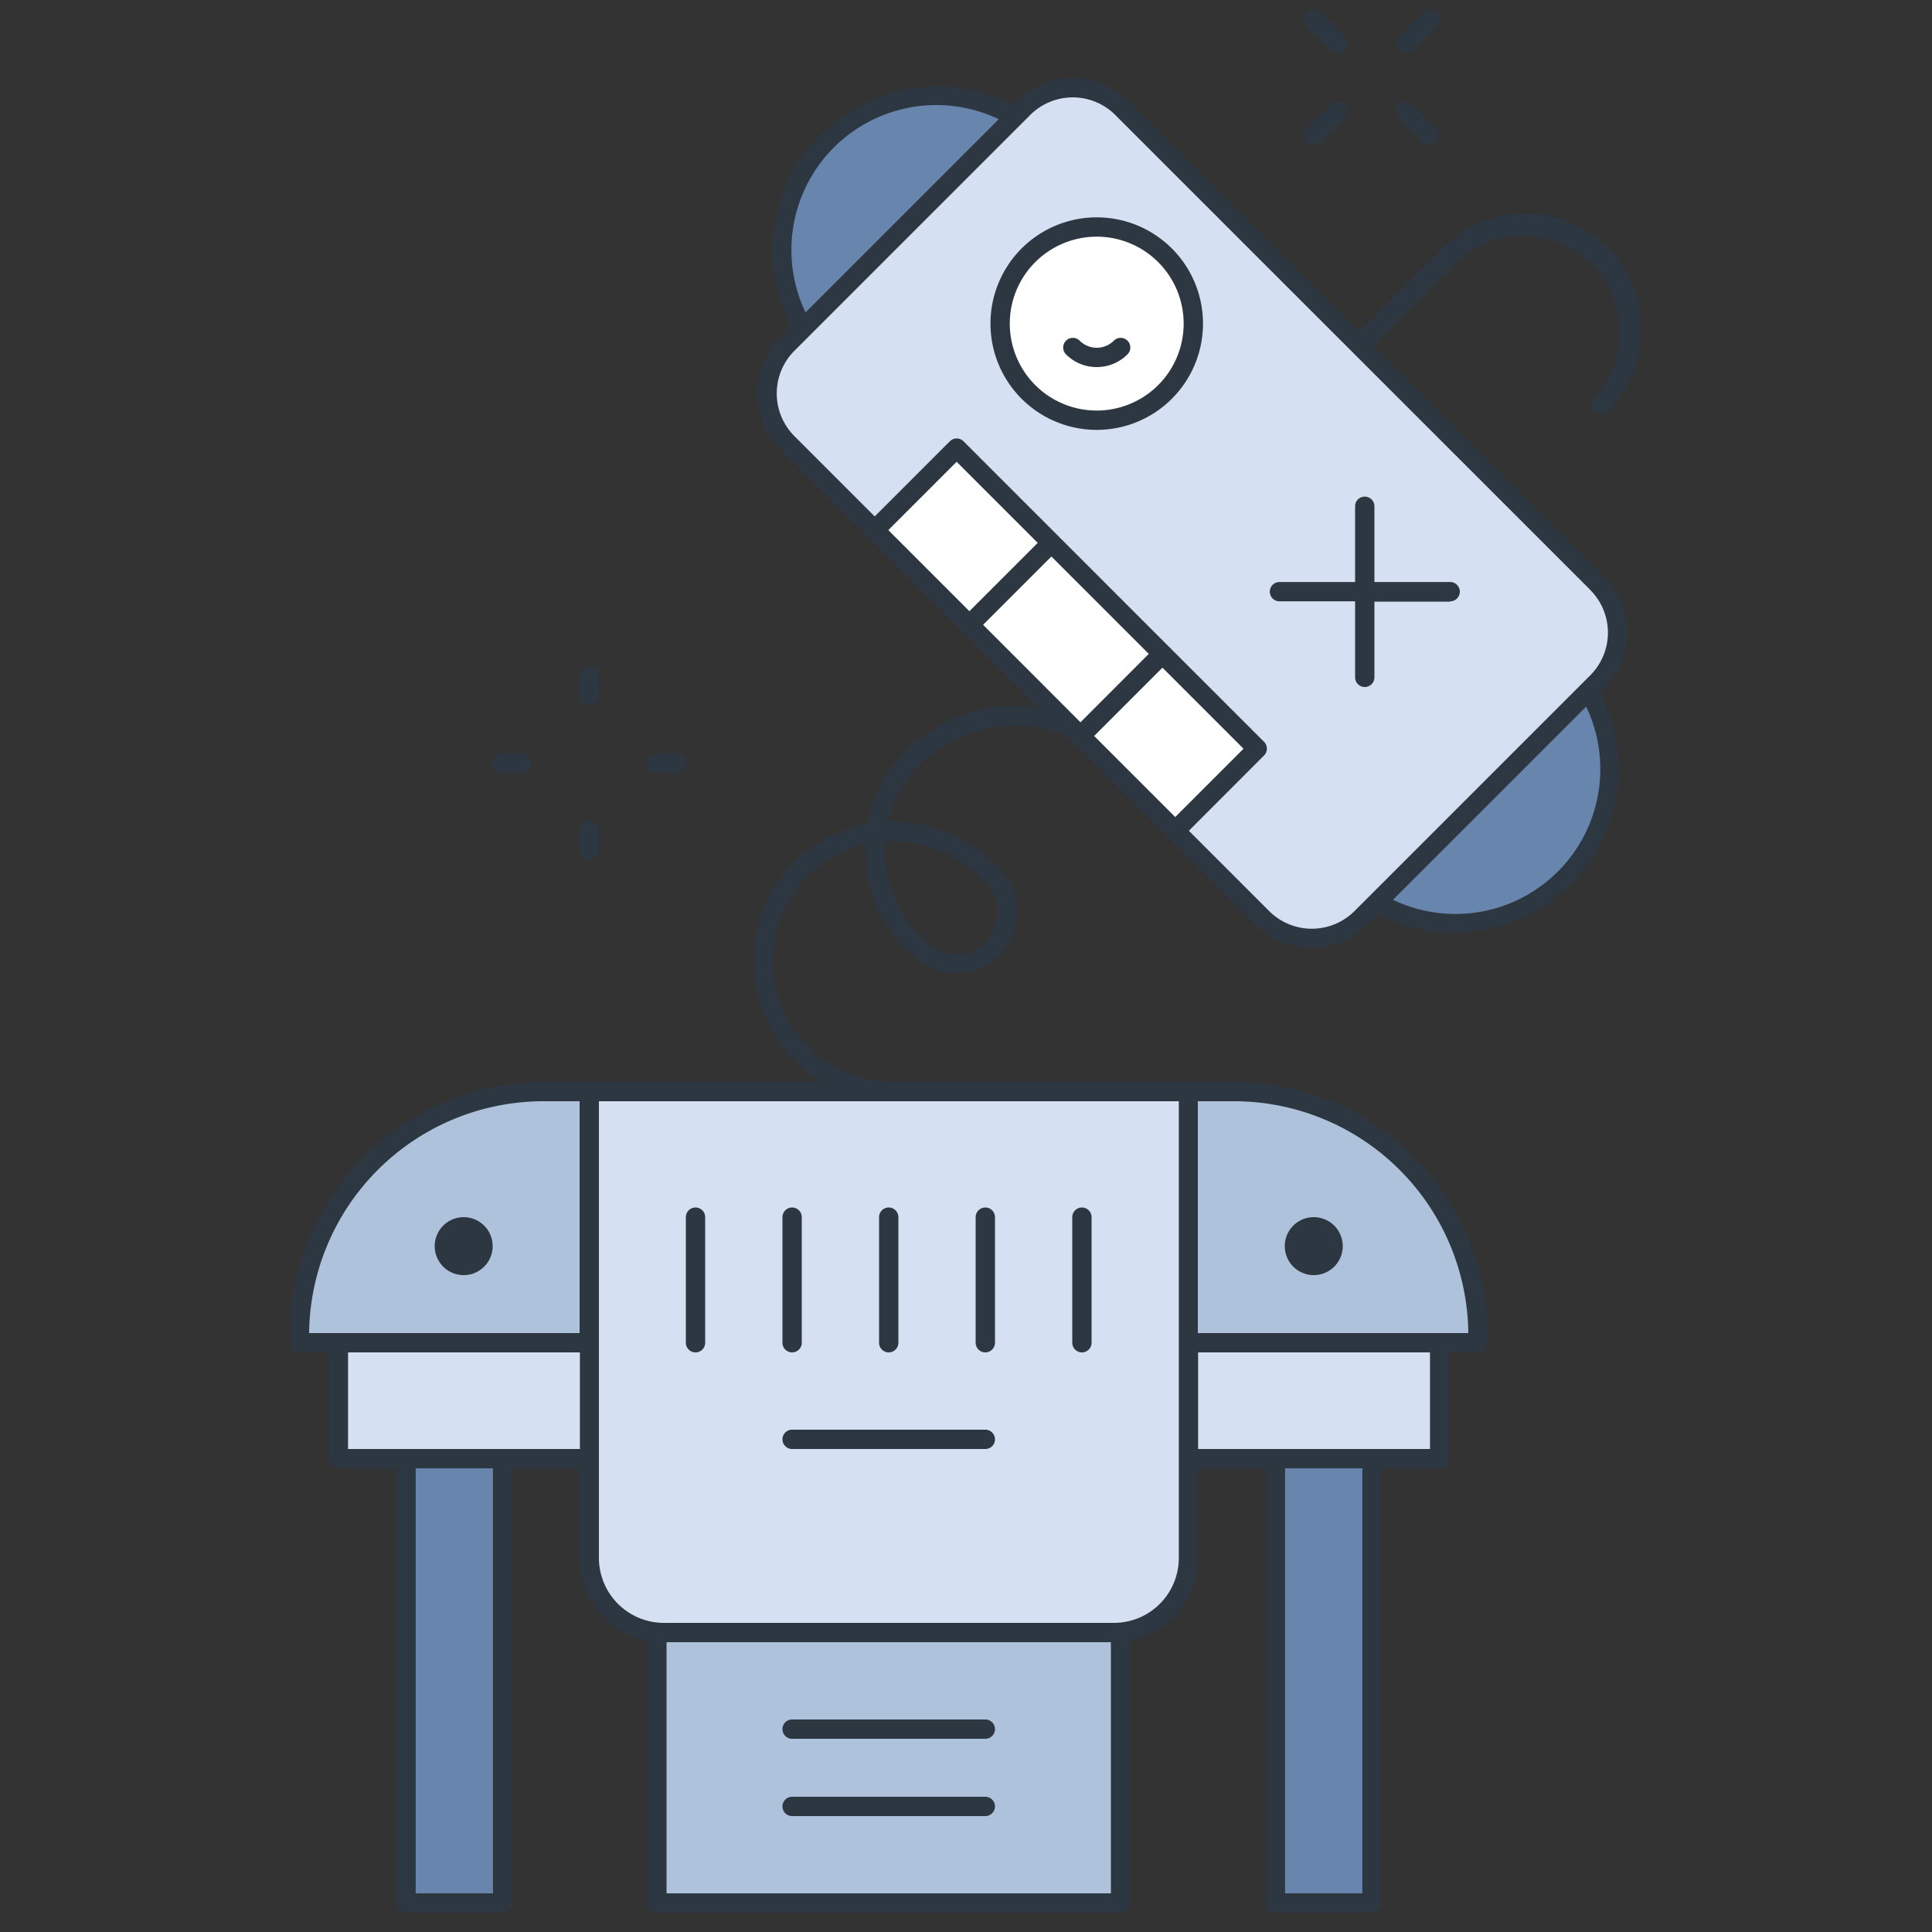 <svg id="outline_colors_new" data-name="outline colors new"
  xmlns="http://www.w3.org/2000/svg" viewBox="0 0 200 200">
  <rect x="0" y="0" width="200" height="200" fill="#333333" stroke="none"/>
  <path fill="#2d3741" d="M168.45,65.48A8.14,8.14,0,0,0,166,59.66L142.17,35.78l8.72-8.73A10,10,0,0,1,165,41.2a1,1,0,0,0,0,1.41,1,1,0,0,0,.7.29,1,1,0,0,0,.71-.29,12,12,0,0,0-17-17l-8.73,8.73L116.88,10.49a8.24,8.24,0,0,0-11.65,0l-.39.39A17,17,0,0,0,81.91,33.81l-1.1,1.1a8.23,8.23,0,0,0,0,11.64L99.65,65.39h0l5.75,5.75,2.07,2.07a16.38,16.38,0,0,0-14.19,5.07,14.15,14.15,0,0,0-3.43,7,14,14,0,0,0-6.75,3.2,14.49,14.49,0,0,0-.82,21.26A14.66,14.66,0,0,0,85.21,112H56.29A26.29,26.29,0,0,0,30,138.25V139a1,1,0,0,0,1,1h3v11a1,1,0,0,0,1,1h6v45a1,1,0,0,0,1,1H52a1,1,0,0,0,1-1V152h7v9.28a8.74,8.74,0,0,0,7,8.55V197a1,1,0,0,0,1,1h48a1,1,0,0,0,1-1V169.83a8.73,8.73,0,0,0,7-8.55V152h7v45a1,1,0,0,0,1,1h10a1,1,0,0,0,1-1V152h6a1,1,0,0,0,1-1V140h3a1,1,0,0,0,1-1v-.75A26.28,26.28,0,0,0,127.78,112H92.53a12.41,12.41,0,0,1-8.83-3.66A12.54,12.54,0,0,1,80,99a12.38,12.38,0,0,1,4.36-9,11.9,11.9,0,0,1,5.23-2.63,14.89,14.89,0,0,0,3.25,9.87,11.58,11.58,0,0,0,2.75,2.5,6.1,6.1,0,0,0,8.15-1.25,6.21,6.21,0,0,0-.15-8.38L103.5,90a15.17,15.17,0,0,0-11.57-4.91,12.1,12.1,0,0,1,2.83-5.46c4.63-5.11,11.9-5.37,15.72-3.4l.67.67h0l9.8,9.8h0l9,9a8.23,8.23,0,0,0,11.64,0l1.1-1.09a17,17,0,0,0,22.93-22.94l.39-.39A8.14,8.14,0,0,0,168.45,65.48Zm-66.4,25.88.11.12a4.19,4.19,0,0,1,.09,5.73,4.06,4.06,0,0,1-5.53.87A9.94,9.94,0,0,1,94.44,96a12.93,12.93,0,0,1-2.8-8.91A13.3,13.3,0,0,1,102.05,91.36Z"/>
  <path fill="#2d3741" d="M61,73a1,1,0,0,0,1-1V70a1,1,0,0,0-2,0v2A1,1,0,0,0,61,73Z"/>
  <path fill="#2d3741" d="M68,80h2a1,1,0,0,0,0-2H68a1,1,0,0,0,0,2Z"/>
  <path fill="#2d3741" d="M61,89a1,1,0,0,0,1-1V86a1,1,0,0,0-2,0v2A1,1,0,0,0,61,89Z"/>
  <path fill="#2d3741" d="M52,80h2a1,1,0,0,0,0-2H52a1,1,0,0,0,0,2Z"/>
  <path fill="#2d3741" d="M137.79,5.17a1,1,0,0,0,.71.29,1,1,0,0,0,.71-1.7l-2.47-2.47a1,1,0,0,0-1.42,0,1,1,0,0,0,0,1.41Z"/>
  <path fill="#2d3741" d="M145.57,5.46a1,1,0,0,0,.71-.29l2.47-2.47a1,1,0,0,0,0-1.41,1,1,0,0,0-1.42,0l-2.47,2.47a1,1,0,0,0,0,1.41A1,1,0,0,0,145.57,5.46Z"/>
  <path fill="#2d3741" d="M147.33,14.71A1,1,0,0,0,148,15a1,1,0,0,0,.71-1.7l-2.47-2.47a1,1,0,0,0-1.42,0,1,1,0,0,0,0,1.41Z"/>
  <path fill="#2d3741" d="M136,15a1,1,0,0,0,.71-.29l2.47-2.47a1,1,0,0,0,0-1.41,1,1,0,0,0-1.42,0l-2.47,2.47a1,1,0,0,0,0,1.41A1,1,0,0,0,136,15Z"/>
  <rect fill="#6885ad" x="43.03" y="152" width="8" height="44"/>
  <rect fill="#d5e1f2" x="36.03" y="140" width="24" height="10"/>
  <path fill="#afc2db" d="M56.29,114A24.27,24.27,0,0,0,32,138H60V114ZM48,132a3,3,0,1,1,3-3A3,3,0,0,1,48,132Z"/>
  <rect fill="#d5e1f2" x="124.03" y="140" width="24" height="10"/>
  <path fill="#afc2db" d="M127.78,114H124v24h28A24.27,24.27,0,0,0,127.78,114ZM136,132a3,3,0,1,1,3-3A3,3,0,0,1,136,132Z"/>
  <rect fill="#6885ad" x="133.03" y="152" width="8" height="44"/>
  <path fill="#6885ad" d="M83.39,32.34a15,15,0,0,1,20-20Z"/>
  <path fill="#6885ad" d="M144.2,93.15a15,15,0,0,0,20-20Z"/>
  <path fill="#fff" d="M113.53,24.5a9,9,0,1,0,6.37,2.64A9,9,0,0,0,113.53,24.5Z"/>
  <path fill="#2d3741" d="M113.53,38a4.48,4.48,0,0,1-3.18-1.32,1,1,0,0,1,0-1.41,1,1,0,0,1,1.42,0,2.5,2.5,0,0,0,3.53,0,1,1,0,0,1,1.42,0,1,1,0,0,1,0,1.41A4.49,4.49,0,0,1,113.53,38Z"/>
  <rect fill="#fff" x="94.69" y="49.6" width="10" height="11.87" transform="translate(-10.07 86.76) rotate(-45)"/>
  <path fill="#d5e1f2" d="M164.63,61.07,115.46,11.91a6.23,6.23,0,0,0-8.82,0l-.91.91L83.85,34.7l-1.62,1.62a6.25,6.25,0,0,0,0,8.82l8.32,8.32,7.78-7.78a1,1,0,0,1,1.41,0l31.11,31.11a1,1,0,0,1,0,1.42L123.07,86l8.32,8.32a6.25,6.25,0,0,0,8.82,0l24.42-24.42a6.25,6.25,0,0,0,0-8.82ZM121.31,41.28a11,11,0,1,1,0-15.56A11,11,0,0,1,121.31,41.28Zm28.81,21h-7.84v7.84a1,1,0,0,1-2,0V62.25h-7.83a1,1,0,0,1,0-2h7.83V52.41a1,1,0,0,1,2,0v7.84h7.84a1,1,0,0,1,0,2Z"/>
  <polygon fill="#fff" points="111.85 74.77 118.92 67.69 108.84 57.61 101.77 64.68 106.81 69.72 111.85 74.77"/>
  <rect fill="#fff" x="116" y="70.91" width="10" height="11.87" transform="translate(-18.9 108.07) rotate(-45)"/>
  <path fill="#afc2db" d="M69,170v26h46V170Zm33,18H82a1,1,0,1,1,0-2h20a1,1,0,0,1,0,2Zm0-8H82a1,1,0,1,1,0-2h20a1,1,0,0,1,0,2Z"/>
  <path fill="#d5e1f2" d="M62,114v47.28A6.73,6.73,0,0,0,68.75,168h46.57a6.72,6.72,0,0,0,6.71-6.72V114Zm29,12a1,1,0,0,1,2,0v13a1,1,0,0,1-2,0Zm-10,0a1,1,0,0,1,2,0v13a1,1,0,0,1-2,0Zm-8,13a1,1,0,0,1-2,0V126a1,1,0,0,1,2,0Zm29,11H82a1,1,0,0,1,0-2h20a1,1,0,0,1,0,2Zm1-11a1,1,0,0,1-2,0V126a1,1,0,0,1,2,0Zm10,0a1,1,0,0,1-2,0V126a1,1,0,0,1,2,0Z"/>
</svg>